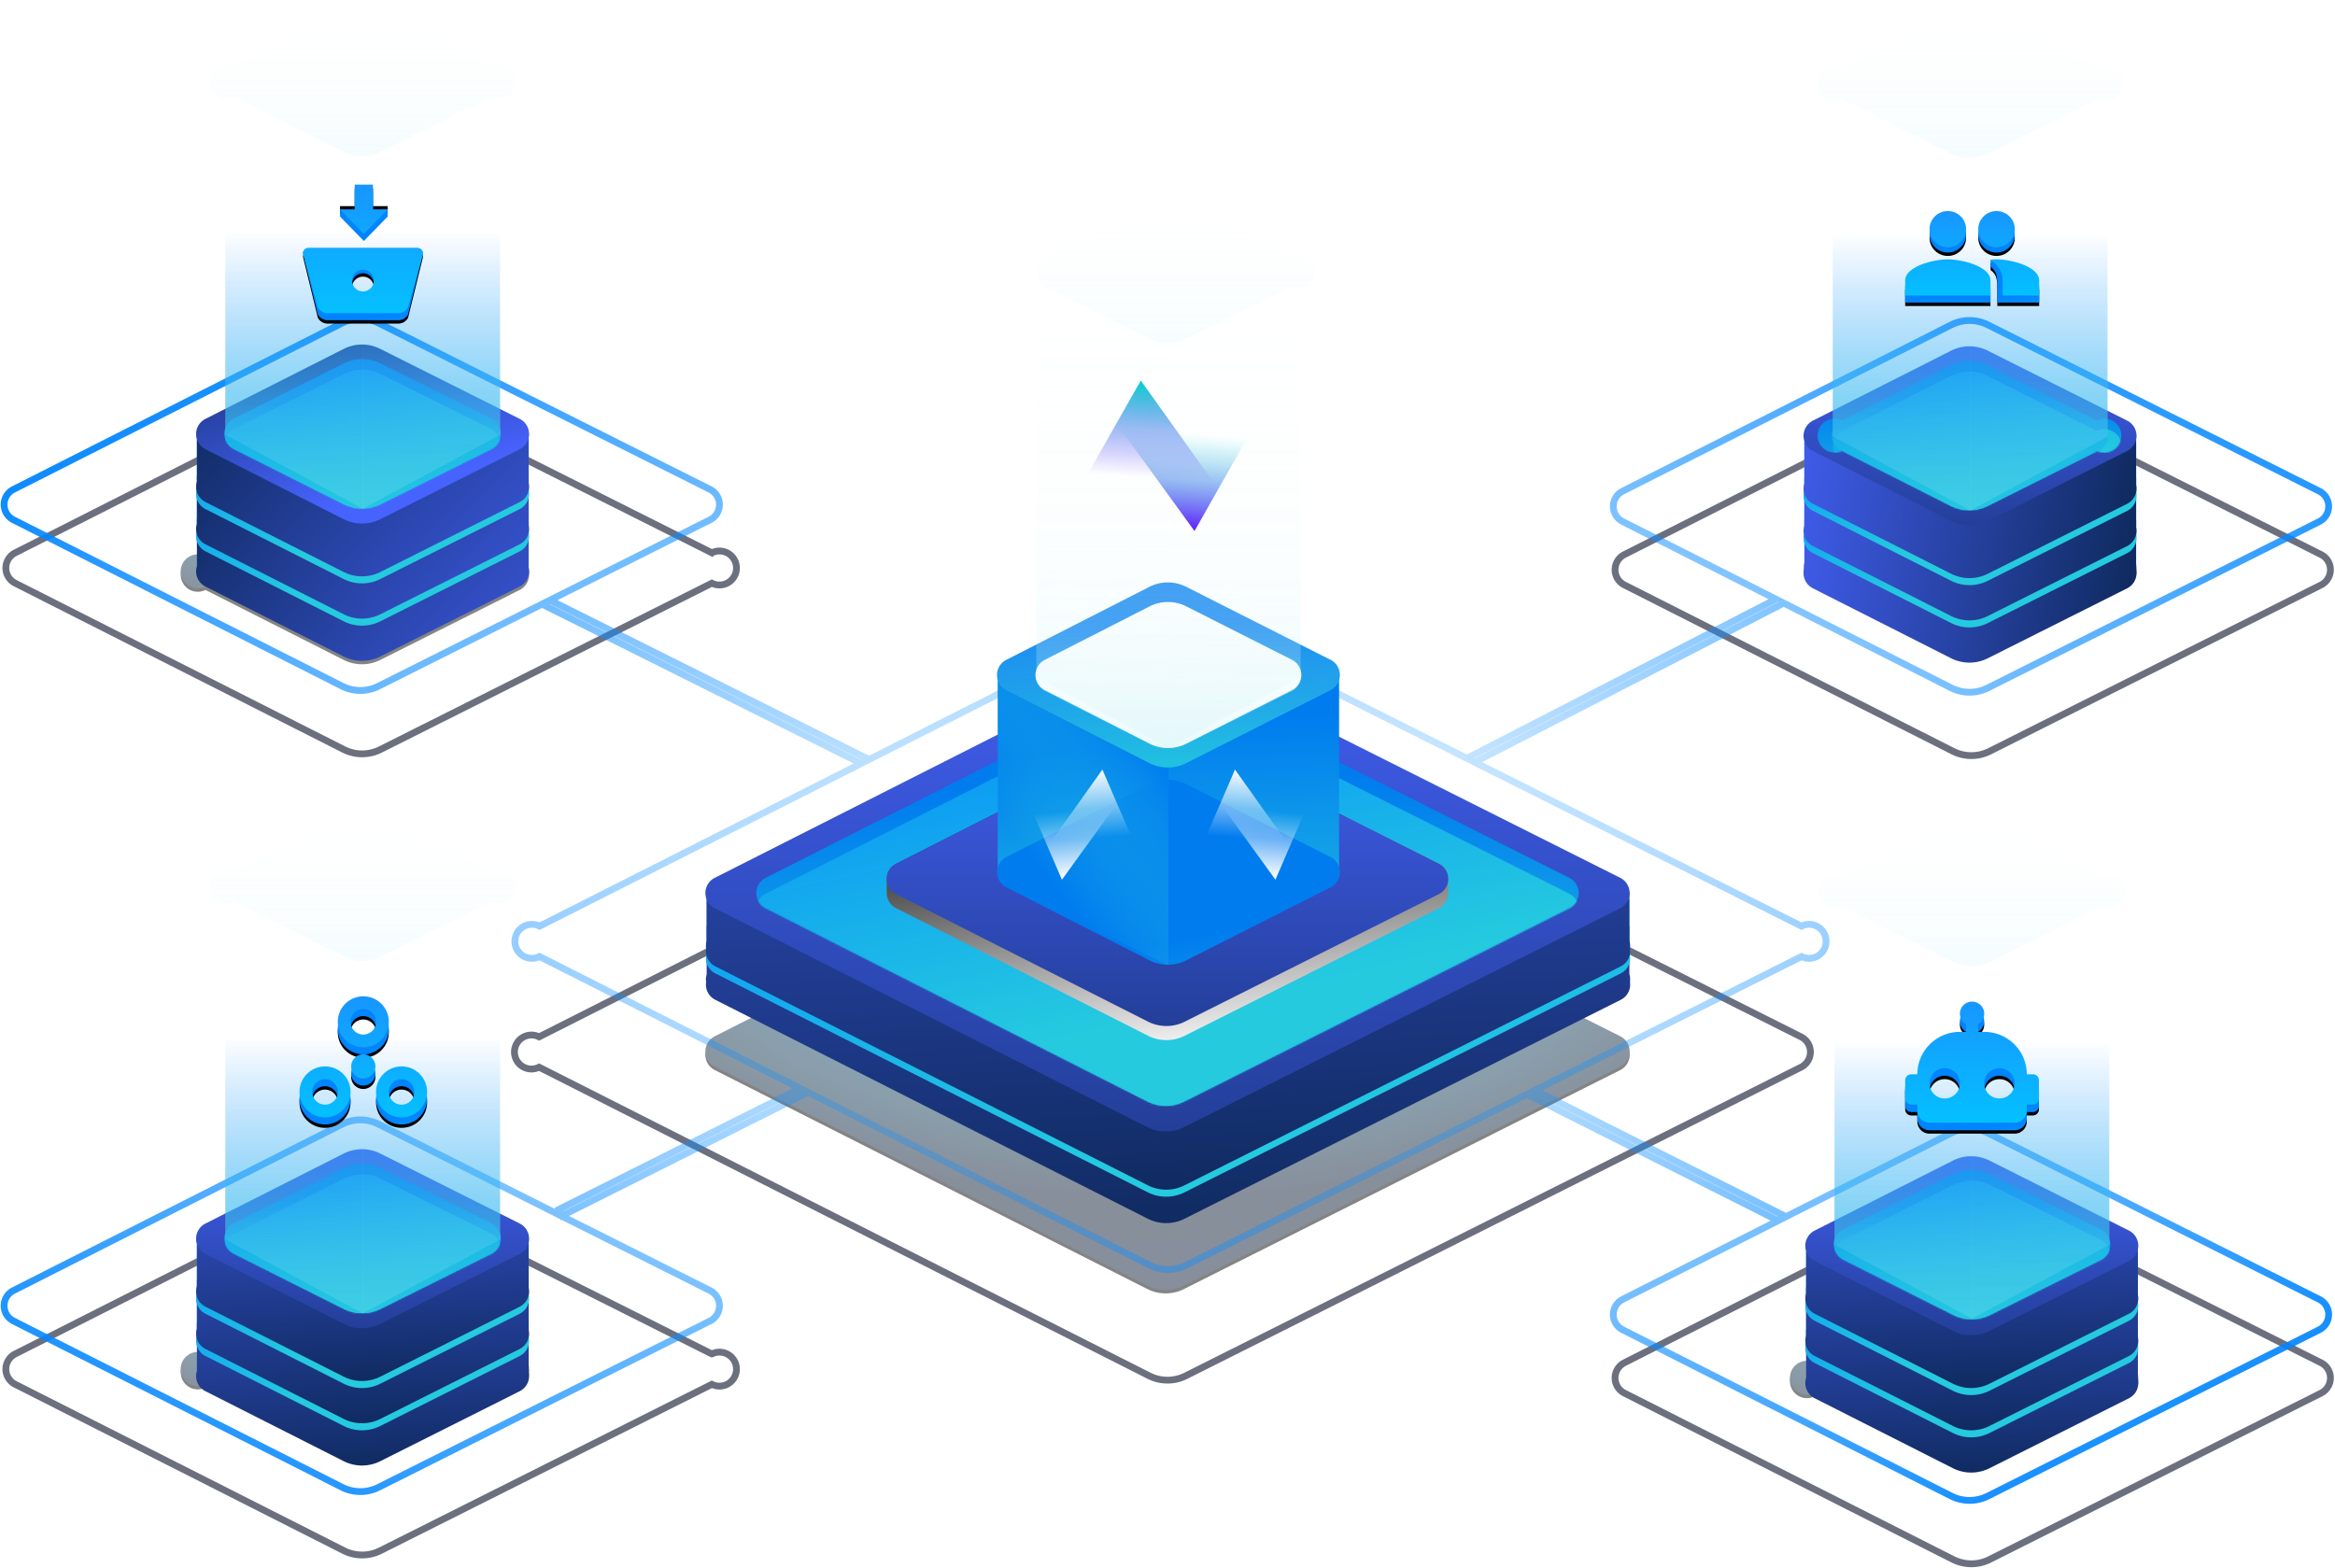 <svg width="1374" height="923" xmlns="http://www.w3.org/2000/svg" xmlns:xlink="http://www.w3.org/1999/xlink"><defs><linearGradient x1="50%" y1="-16.285%" x2="50%" y2="209.304%" id="d"><stop stop-color="#0A1129" offset="0%"/><stop stop-color="#021D39" offset="100%"/></linearGradient><radialGradient cx="49.086%" cy="15.081%" fx="49.086%" fy="15.081%" r="65.361%" gradientTransform="matrix(0 1 -1.074 0 .653 -.34)" id="e"><stop stop-color="#0084FF" offset="0%"/><stop stop-color="#25CADF" stop-opacity="0" offset="100%"/></radialGradient><path d="M200.174 382.336l-81.292-41.153a10 10 0 1 1 0-17.844l81.292-41.153a24 24 0 0 1 21.605-.037l82.036 41.175c4.936 2.477 6.929 8.487 4.451 13.423a10 10 0 0 1-4.451 4.452l-82.036 41.175a24 24 0 0 1-21.605-.038z" id="c"/><filter x="-29.3%" y="-52.4%" width="158.6%" height="208.6%" filterUnits="objectBoundingBox" id="a"><feGaussianBlur stdDeviation="12.695" in="SourceGraphic"/></filter><filter x="-34.7%" y="-62.4%" width="169.3%" height="228.6%" filterUnits="objectBoundingBox" id="b"><feOffset dy="2" in="SourceAlpha" result="shadowOffsetOuter1"/><feGaussianBlur stdDeviation="9.5" in="shadowOffsetOuter1" result="shadowBlurOuter1"/><feColorMatrix values="0 0 0 0 0 0 0 0 0 0 0 0 0 0 0 0 0 0 0.5 0" in="shadowBlurOuter1"/></filter><path d="M1146.054 380.264l-81.292-41.153c-4.928-2.495-6.9-8.511-4.405-13.439a10 10 0 0 1 4.405-4.405l81.292-41.153a24 24 0 0 1 21.606-.037l82.035 41.175c4.936 2.477 6.93 8.487 4.452 13.423a10 10 0 0 1-4.452 4.451l-82.035 41.175a24 24 0 0 1-21.606-.037z" id="h"/><filter x="-29.3%" y="-52.4%" width="158.6%" height="208.6%" filterUnits="objectBoundingBox" id="f"><feGaussianBlur stdDeviation="12.695" in="SourceGraphic"/></filter><filter x="-34.7%" y="-62.4%" width="169.3%" height="228.6%" filterUnits="objectBoundingBox" id="g"><feOffset dy="2" in="SourceAlpha" result="shadowOffsetOuter1"/><feGaussianBlur stdDeviation="9.5" in="shadowOffsetOuter1" result="shadowBlurOuter1"/><feColorMatrix values="0 0 0 0 0 0 0 0 0 0 0 0 0 0 0 0 0 0 0.5 0" in="shadowBlurOuter1"/></filter><path d="M1147.09 856.916l-81.29-41.153a10 10 0 1 1 0-17.844l81.29-41.153a24 24 0 0 1 21.607-.038l82.035 41.175c4.936 2.478 6.93 8.487 4.452 13.423a10 10 0 0 1-4.452 4.452l-82.035 41.175a24 24 0 0 1-21.606-.037z" id="k"/><filter x="-29.3%" y="-52.4%" width="158.6%" height="208.6%" filterUnits="objectBoundingBox" id="i"><feGaussianBlur stdDeviation="12.695" in="SourceGraphic"/></filter><filter x="-34.7%" y="-62.4%" width="169.3%" height="228.6%" filterUnits="objectBoundingBox" id="j"><feOffset dy="2" in="SourceAlpha" result="shadowOffsetOuter1"/><feGaussianBlur stdDeviation="9.5" in="shadowOffsetOuter1" result="shadowBlurOuter1"/><feColorMatrix values="0 0 0 0 0 0 0 0 0 0 0 0 0 0 0 0 0 0 0.5 0" in="shadowBlurOuter1"/></filter><path d="M200.174 851.735l-81.292-41.153a10 10 0 1 1 0-17.844l81.292-41.153a24 24 0 0 1 21.605-.038l82.036 41.175c4.936 2.478 6.929 8.487 4.451 13.423a10 10 0 0 1-4.451 4.452l-82.036 41.175a24 24 0 0 1-21.605-.037z" id="n"/><filter x="-29.3%" y="-52.4%" width="158.6%" height="208.6%" filterUnits="objectBoundingBox" id="l"><feGaussianBlur stdDeviation="12.695" in="SourceGraphic"/></filter><filter x="-34.7%" y="-62.4%" width="169.3%" height="228.6%" filterUnits="objectBoundingBox" id="m"><feOffset dy="2" in="SourceAlpha" result="shadowOffsetOuter1"/><feGaussianBlur stdDeviation="9.5" in="shadowOffsetOuter1" result="shadowBlurOuter1"/><feColorMatrix values="0 0 0 0 0 0 0 0 0 0 0 0 0 0 0 0 0 0 0.5 0" in="shadowBlurOuter1"/></filter><radialGradient cx="49.086%" cy="15.081%" fx="49.086%" fy="15.081%" r="65.361%" gradientTransform="matrix(0 1 -1.029 0 .646 -.34)" id="r"><stop stop-color="#0084FF" offset="0%"/><stop stop-color="#25CADF" stop-opacity="0" offset="100%"/></radialGradient><path d="M673.078 752.574L418.572 623.725c-4.928-2.494-6.9-8.51-4.405-13.438a10 10 0 0 1 4.405-4.405l254.506-128.848a24 24 0 0 1 21.607-.037l256.741 128.87c4.936 2.477 6.93 8.487 4.452 13.423a10 10 0 0 1-4.452 4.451l-256.741 128.87a24 24 0 0 1-21.607-.037z" id="q"/><filter x="-10.5%" y="-19.6%" width="121%" height="140.7%" filterUnits="objectBoundingBox" id="o"><feGaussianBlur stdDeviation="12.695" in="SourceGraphic"/></filter><filter x="-12.4%" y="-23.4%" width="124.9%" height="148.2%" filterUnits="objectBoundingBox" id="p"><feOffset dy="2" in="SourceAlpha" result="shadowOffsetOuter1"/><feGaussianBlur stdDeviation="9.5" in="shadowOffsetOuter1" result="shadowBlurOuter1"/><feColorMatrix values="0 0 0 0 0 0 0 0 0 0 0 0 0 0 0 0 0 0 0.5 0" in="shadowBlurOuter1"/></filter><linearGradient x1="27.32%" y1="-69.858%" x2="50%" y2="144.025%" id="s"><stop stop-color="#4763FF" offset="0%"/><stop stop-color="#021D39" offset="100%"/></linearGradient><linearGradient x1="12.924%" y1="-10.772%" x2="50%" y2="93.097%" id="t"><stop stop-color="#0084FF" offset="0%"/><stop stop-color="#25CADF" offset="100%"/></linearGradient><linearGradient x1="50%" y1="-16.285%" x2="50%" y2="209.304%" id="u"><stop stop-color="#4763FF" offset="0%"/><stop stop-color="#021D39" offset="100%"/></linearGradient><linearGradient x1="50%" y1="23.721%" x2="56.157%" y2="108.631%" id="w"><stop stop-color="#007CEF" offset="0%"/><stop stop-color="#25CADF" offset="100%"/></linearGradient><path d="M230.335 248.374L5.683 134.64c-4.928-2.495-6.9-8.512-4.405-13.44a10 10 0 0 1 4.405-4.404L230.335 3.062a24 24 0 0 1 21.607-.038L478.573 116.78c4.936 2.478 6.93 8.488 4.451 13.424a10 10 0 0 1-4.45 4.451L251.941 248.411a24 24 0 0 1-21.607-.037z" id="v"/><linearGradient x1="12.924%" y1="-10.772%" x2="50%" y2="75.031%" id="x"><stop stop-color="#0084FF" offset="0%"/><stop stop-color="#25CADF" offset="100%"/></linearGradient><linearGradient x1="-19.282%" y1="63.217%" x2="125.314%" y2="77.052%" id="z"><stop stop-color="#4763FF" offset="0%"/><stop stop-color="#021D39" offset="100%"/></linearGradient><path d="M69.75 85.322L6.034 52.954a10 10 0 1 1 0-17.83L69.75 2.753a24 24 0 0 1 21.667-.037l64.306 32.39a10 10 0 1 1 0 17.862L91.416 85.36a24 24 0 0 1-21.667-.037z" id="A"/><path d="M70.892 85.447L6.159 52.977c-4.937-2.476-6.931-8.485-4.455-13.422A10 10 0 0 1 6.159 35.1L70.892 2.63a24 24 0 0 1 21.447-.037l65.333 32.492c4.946 2.459 6.96 8.461 4.501 13.406a10 10 0 0 1-4.5 4.501L92.338 85.484a24 24 0 0 1-21.447-.037z" id="C"/><linearGradient x1="143.214%" y1="100%" x2="-42.926%" y2="0%" id="E"><stop stop-color="#4763FF" offset="0%"/><stop stop-color="#021D39" offset="100%"/></linearGradient><linearGradient x1="63.64%" y1="78.912%" x2="-3.6%" y2="-42.621%" id="F"><stop stop-color="#4763FF" offset="0%"/><stop stop-color="#021D39" offset="100%"/></linearGradient><path d="M70.892 85.447L6.159 52.977c-4.937-2.476-6.931-8.485-4.455-13.422A10 10 0 0 1 6.159 35.1L70.892 2.63a24 24 0 0 1 21.447-.037l65.333 32.492c4.946 2.459 6.96 8.461 4.501 13.406a10 10 0 0 1-4.5 4.501L92.338 85.484a24 24 0 0 1-21.447-.037z" id="G"/><path d="M70.892 85.447L6.159 52.977c-4.937-2.476-6.931-8.485-4.455-13.422A10 10 0 0 1 6.159 35.1L70.892 2.63a24 24 0 0 1 21.447-.037l65.333 32.492c4.946 2.459 6.96 8.461 4.501 13.406a10 10 0 0 1-4.5 4.501L92.338 85.484a24 24 0 0 1-21.447-.037z" id="I"/><radialGradient cx="51.012%" cy="50%" fx="51.012%" fy="50%" r="70.54%" gradientTransform="matrix(.035 .998 -.951 .127 .968 -.073)" id="K"><stop stop-color="#1796FF" stop-opacity="0" offset="0%"/><stop stop-color="#0084FF" offset="100%"/></radialGradient><linearGradient x1="60.045%" y1="6.152%" x2="80.601%" y2="100%" id="L"><stop offset="0%"/><stop stop-color="#FFF" offset="100%"/></linearGradient><linearGradient x1="50%" y1="23.721%" x2="59.995%" y2="172.425%" id="N"><stop stop-color="#007CEF" offset="0%"/><stop stop-color="#25CADF" offset="100%"/></linearGradient><path id="M" d="M.207 0v118.127l200.805.02V.277z"/><linearGradient x1="50%" y1="87.788%" x2="83.736%" y2="173.106%" id="P"><stop stop-color="#007CEF" offset="0%"/><stop stop-color="#25CADF" offset="100%"/></linearGradient><linearGradient x1="100%" y1="30.695%" x2="55.566%" y2="89.046%" id="Q"><stop stop-color="#007CEF" offset="0%"/><stop stop-color="#25CADF" stop-opacity="0" offset="100%"/></linearGradient><linearGradient x1="50%" y1="-10.271%" x2="50%" y2="100%" id="S"><stop stop-color="#FFF" stop-opacity=".184" offset="0%"/><stop stop-color="#FFF" stop-opacity="0" offset="100%"/></linearGradient><path d="M89.337 106.228l-84.14-42.92C.279 60.798-1.675 54.776.835 49.856a10 10 0 0 1 4.364-4.364l84.139-42.92a24 24 0 0 1 21.737-.037l84.907 42.942c4.929 2.492 6.903 8.508 4.41 13.437a10 10 0 0 1-4.41 4.41l-84.907 42.942a24 24 0 0 1-21.737-.038z" id="R"/><path d="M67.638 83.327L6.05 51.91C1.13 49.4-.824 43.378 1.686 38.458a10 10 0 0 1 4.364-4.364L67.638 2.678a24 24 0 0 1 21.737-.038l62.163 31.439c4.928 2.492 6.903 8.508 4.41 13.436a10 10 0 0 1-4.41 4.41l-62.163 31.44a24 24 0 0 1-21.737-.038z" id="T"/><linearGradient x1="47.412%" y1="24.177%" x2="50%" y2="273.774%" id="V"><stop stop-color="#FFF" stop-opacity="0" offset="0%"/><stop stop-color="#25CADF" offset="100%"/></linearGradient><linearGradient x1="50%" y1="-8.531%" x2="50%" y2="273.774%" id="W"><stop stop-color="#FFF" stop-opacity="0" offset="0%"/><stop stop-color="#25CADF" offset="100%"/></linearGradient><filter x="-10.4%" y="-2.9%" width="120.8%" height="105.8%" filterUnits="objectBoundingBox" id="X"><feGaussianBlur stdDeviation="2.695" in="SourceGraphic"/></filter><filter x="-10.4%" y="-2.9%" width="120.8%" height="105.8%" filterUnits="objectBoundingBox" id="Y"><feGaussianBlur stdDeviation="2.695" in="SourceGraphic"/></filter><filter x="-5.2%" y="-9.7%" width="110.5%" height="119.3%" filterUnits="objectBoundingBox" id="Z"><feGaussianBlur stdDeviation="2.695" in="SourceGraphic"/></filter><linearGradient x1="65.697%" y1="44.479%" x2="0%" y2="86.701%" id="aa"><stop stop-color="#00D2CE" stop-opacity="0" offset="0%"/><stop stop-color="#651FFF" offset="100%"/></linearGradient><linearGradient x1="100%" y1="8.649%" x2="31.757%" y2="50%" id="ab"><stop stop-color="#00D2CE" offset="0%"/><stop stop-color="#651FFF" stop-opacity="0" offset="100%"/></linearGradient><linearGradient x1="65.697%" y1="44.479%" x2="0%" y2="86.701%" id="ac"><stop stop-color="#FFF" stop-opacity="0" offset="0%"/><stop stop-color="#FFF" offset="100%"/></linearGradient><linearGradient x1="100%" y1="8.649%" x2="31.757%" y2="50%" id="ad"><stop stop-color="#FFF" offset="0%"/><stop stop-color="#FFF" stop-opacity="0" offset="100%"/></linearGradient><linearGradient x1="50%" y1="3.232%" x2="50%" y2="104.386%" id="ae"><stop stop-color="#0084FF" stop-opacity="0" offset="0%"/><stop stop-color="#25CADF" offset="100%"/></linearGradient><linearGradient x1="50%" y1="-8.531%" x2="50%" y2="273.774%" id="af"><stop stop-color="#FFF" stop-opacity="0" offset="0%"/><stop stop-color="#FFF" offset="100%"/></linearGradient><filter x="-10%" y="-3.2%" width="120%" height="106.4%" filterUnits="objectBoundingBox" id="ag"><feGaussianBlur stdDeviation="2.695" in="SourceGraphic"/></filter><linearGradient x1="50%" y1="-8.531%" x2="50%" y2="265.742%" id="ah"><stop stop-color="#FFF" stop-opacity="0" offset="0%"/><stop stop-color="#FFF" offset="100%"/></linearGradient><filter x="-10%" y="-3.2%" width="120%" height="106.4%" filterUnits="objectBoundingBox" id="ai"><feGaussianBlur stdDeviation="2.695" in="SourceGraphic"/></filter><filter x="-5%" y="-9.2%" width="110%" height="118.4%" filterUnits="objectBoundingBox" id="aj"><feGaussianBlur stdDeviation="2.695" in="SourceGraphic"/></filter><filter x="-10%" y="-3.2%" width="120%" height="106.4%" filterUnits="objectBoundingBox" id="ak"><feGaussianBlur stdDeviation="2.695" in="SourceGraphic"/></filter><filter x="-10%" y="-3.2%" width="120%" height="106.4%" filterUnits="objectBoundingBox" id="al"><feGaussianBlur stdDeviation="2.695" in="SourceGraphic"/></filter><filter x="-5%" y="-9.2%" width="110%" height="118.4%" filterUnits="objectBoundingBox" id="am"><feGaussianBlur stdDeviation="2.695" in="SourceGraphic"/></filter><linearGradient x1="44.984%" y1="100%" x2="50%" y2="123.047%" id="ap"><stop stop-color="#0084FF" offset="0%"/><stop stop-color="#1796FF" offset="100%"/></linearGradient><path d="M39.352 4.437c3.951 0 7.155 3.19 7.155 7.126a7.064 7.064 0 0 1-3.578 6.164v4.525h3.578c13.83 0 25.042 11.166 25.042 24.94h3.577a3.57 3.57 0 0 1 3.578 3.564v10.689a3.57 3.57 0 0 1-3.578 3.563H71.55v3.563c0 3.935-3.203 7.126-7.155 7.126H14.31c-3.952 0-7.155-3.19-7.155-7.126v-3.563H3.577A3.57 3.57 0 0 1 0 61.445v-10.69a3.57 3.57 0 0 1 3.577-3.562h3.578c0-13.775 11.212-24.941 25.042-24.941h3.577v-4.525a7.064 7.064 0 0 1-3.577-6.164c0-3.936 3.203-7.126 7.155-7.126zM23.253 43.63c-4.939 0-8.943 3.988-8.943 8.907 0 4.92 4.004 8.908 8.943 8.908 4.94 0 8.944-3.988 8.944-8.908s-4.004-8.907-8.944-8.907zm32.197 0c-4.939 0-8.943 3.988-8.943 8.907 0 4.92 4.004 8.908 8.943 8.908 4.94 0 8.944-3.988 8.944-8.908S60.39 43.63 55.45 43.63z" id="ao"/><filter x="-24.1%" y="-23.9%" width="148.3%" height="153.3%" filterUnits="objectBoundingBox" id="an"><feOffset dy="2" in="SourceAlpha" result="shadowOffsetOuter1"/><feGaussianBlur stdDeviation="6" in="shadowOffsetOuter1" result="shadowBlurOuter1"/><feColorMatrix values="0 0 0 0 0.396 0 0 0 0 0.122 0 0 0 0 1 0 0 0 0.5 0" in="shadowBlurOuter1"/></filter><linearGradient x1="50%" y1="100%" x2="50%" y2="0%" id="aq"><stop stop-color="#04C0FF" offset="0%"/><stop stop-color="#1796FF" offset="100%"/></linearGradient><filter x="-10%" y="-3.2%" width="120%" height="106.4%" filterUnits="objectBoundingBox" id="ar"><feGaussianBlur stdDeviation="2.695" in="SourceGraphic"/></filter><filter x="-10%" y="-3.2%" width="120%" height="106.4%" filterUnits="objectBoundingBox" id="as"><feGaussianBlur stdDeviation="2.695" in="SourceGraphic"/></filter><filter x="-5%" y="-9.2%" width="110%" height="118.4%" filterUnits="objectBoundingBox" id="at"><feGaussianBlur stdDeviation="2.695" in="SourceGraphic"/></filter><path d="M60.063 67.903a7.502 7.502 0 0 1-7.508-7.5 7.478 7.478 0 0 1 7.508-7.502c4.146 0 7.508 3.359 7.508 7.501 0 4.143-3.362 7.501-7.508 7.501zm0-22.503c-8.293 0-15.016 6.717-15.016 15.002 0 8.286 6.723 15.002 15.016 15.002s15.016-6.716 15.016-15.002c0-8.285-6.723-15.002-15.016-15.002zm-22.524-7.126a7.138 7.138 0 0 0-5.043 2.087 7.123 7.123 0 0 0-2.09 5.04 7.13 7.13 0 0 0 7.133 7.125 7.13 7.13 0 0 0 7.133-7.126c0-1.89-.752-3.702-2.09-5.039a7.136 7.136 0 0 0-5.043-2.087zm-22.523 29.63a7.502 7.502 0 0 1-7.508-7.502 7.478 7.478 0 0 1 7.508-7.5c4.146 0 7.508 3.358 7.508 7.5 0 4.143-3.362 7.501-7.508 7.501zm0-22.504C6.723 45.4 0 52.117 0 60.402c0 8.286 6.723 15.002 15.016 15.002S30.03 68.688 30.03 60.402c0-8.285-6.722-15.002-15.015-15.002zm22.523-33.754c4.147 0 7.508 3.358 7.508 7.5a7.505 7.505 0 0 1-7.508 7.502 7.502 7.502 0 0 1-7.508-7.501 7.478 7.478 0 0 1 7.508-7.501zm0 22.503c8.293 0 15.016-6.717 15.016-15.002 0-8.286-6.723-15.002-15.016-15.002S22.524 10.86 22.524 19.147c0 8.285 6.722 15.002 15.015 15.002z" id="av"/><filter x="-25.3%" y="-23.9%" width="150.6%" height="153.3%" filterUnits="objectBoundingBox" id="au"><feOffset dy="2" in="SourceAlpha" result="shadowOffsetOuter1"/><feGaussianBlur stdDeviation="6" in="shadowOffsetOuter1" result="shadowBlurOuter1"/><feColorMatrix values="0 0 0 0 0.396 0 0 0 0 0.122 0 0 0 0 1 0 0 0 0.5 0" in="shadowBlurOuter1"/></filter><filter x="-10%" y="-3.2%" width="120%" height="106.4%" filterUnits="objectBoundingBox" id="aw"><feGaussianBlur stdDeviation="2.695" in="SourceGraphic"/></filter><filter x="-10%" y="-3.2%" width="120%" height="106.4%" filterUnits="objectBoundingBox" id="ax"><feGaussianBlur stdDeviation="2.695" in="SourceGraphic"/></filter><filter x="-5%" y="-9.2%" width="110%" height="118.4%" filterUnits="objectBoundingBox" id="ay"><feGaussianBlur stdDeviation="2.695" in="SourceGraphic"/></filter><path d="M8.688 76.273L.32 41.903 0 40.499a3.2 3.2 0 0 1 3.206-3.195H67.32a3.2 3.2 0 0 1 3.206 3.195l-.128.927-8.56 34.848a6.45 6.45 0 0 1-5.738 3.514H14.426a6.45 6.45 0 0 1-5.738-3.514zm26.575-24.118c-3.54 0-6.411 2.861-6.411 6.39 0 3.53 2.87 6.39 6.411 6.39 3.541 0 6.412-2.86 6.412-6.39 0-3.529-2.871-6.39-6.412-6.39z" id="aA"/><filter x="-26.9%" y="-40%" width="153.9%" height="189.4%" filterUnits="objectBoundingBox" id="az"><feOffset dy="2" in="SourceAlpha" result="shadowOffsetOuter1"/><feGaussianBlur stdDeviation="6" in="shadowOffsetOuter1" result="shadowBlurOuter1"/><feColorMatrix values="0 0 0 0 0.396 0 0 0 0 0.122 0 0 0 0 1 0 0 0 0.5 0" in="shadowBlurOuter1"/></filter><path id="aC" d="M41.14 33.158H30.423V22.65H21.78v-4.145l14.002-14.36 14.001 14.36v4.145H41.14z"/><filter x="-67.8%" y="-58.6%" width="235.7%" height="231%" filterUnits="objectBoundingBox" id="aB"><feOffset dy="2" in="SourceAlpha" result="shadowOffsetOuter1"/><feGaussianBlur stdDeviation="6" in="shadowOffsetOuter1" result="shadowBlurOuter1"/><feColorMatrix values="0 0 0 0 0.396 0 0 0 0 0.122 0 0 0 0 1 0 0 0 0.5 0" in="shadowBlurOuter1"/></filter><path d="M50.268 25.493v4.142c4.156 2.985 3.947 6.928 3.947 12.257v8.882h24.608v-8.882c0-8.278-16.19-13.69-24.539-13.69l-4.016-2.71zM25.08 29.458C16.732 29.458 0 33.614 0 41.892v8.882h50.16v-8.882c0-8.278-16.732-12.434-25.08-12.434zm0-8.142c5.936 0 10.749-4.772 10.749-10.658C35.829 4.772 31.016 0 25.08 0c-5.936 0-10.748 4.772-10.748 10.658 0 5.886 4.812 10.658 10.748 10.658zm28.663 0c5.937 0 10.749-4.772 10.749-10.658C64.492 4.772 59.68 0 53.743 0c-5.936 0-10.748 4.772-10.748 10.658 0 5.886 4.812 10.658 10.748 10.658z" id="aE"/><filter x="-24.1%" y="-33.5%" width="148.2%" height="174.8%" filterUnits="objectBoundingBox" id="aD"><feOffset dy="2" in="SourceAlpha" result="shadowOffsetOuter1"/><feGaussianBlur stdDeviation="6" in="shadowOffsetOuter1" result="shadowBlurOuter1"/><feColorMatrix values="0 0 0 0 0.396 0 0 0 0 0.122 0 0 0 0 1 0 0 0 0.5 0" in="shadowBlurOuter1"/></filter></defs><g fill="none" fill-rule="evenodd"><g opacity=".482" filter="url(#a)" transform="translate(2 4)"><use fill="#000" filter="url(#b)" xlink:href="#c"/><use fill="url(#d)" xlink:href="#c"/><use fill="url(#e)" xlink:href="#c"/></g><g opacity=".482" filter="url(#f)" transform="translate(2 4)"><use fill="#000" filter="url(#g)" xlink:href="#h"/><use fill="url(#d)" xlink:href="#h"/><use fill="url(#e)" xlink:href="#h"/></g><g opacity=".482" filter="url(#i)" transform="translate(2 4)"><use fill="#000" filter="url(#j)" xlink:href="#k"/><use fill="url(#d)" xlink:href="#k"/><use fill="url(#e)" xlink:href="#k"/></g><g opacity=".482" filter="url(#l)" transform="translate(2 4)"><use fill="#000" filter="url(#m)" xlink:href="#n"/><use fill="url(#d)" xlink:href="#n"/><use fill="url(#e)" xlink:href="#n"/></g><g opacity=".482" filter="url(#o)" transform="translate(2 4)"><use fill="#000" filter="url(#p)" xlink:href="#q"/><use fill="url(#d)" xlink:href="#q"/><use fill="url(#r)" xlink:href="#q"/></g><path d="M676.153 809.648L317.241 628.047a10 10 0 1 1 0-17.846L676.153 428.6a24 24 0 0 1 21.597-.038l362.047 181.623c4.936 2.477 6.93 8.486 4.454 13.423a10 10 0 0 1-4.454 4.454L697.75 809.685a24 24 0 0 1-21.597-.037zm-473.905-368.59L8.93 343.193c-4.927-2.494-6.9-8.51-4.405-13.438a10 10 0 0 1 4.405-4.405l193.317-97.865a24 24 0 0 1 21.606-.037l195.025 97.886a10 10 0 1 1 0 17.875l-195.025 97.886a24 24 0 0 1-21.606-.037zm0 471.471L8.93 814.664c-4.927-2.494-6.9-8.511-4.405-13.438a10 10 0 0 1 4.405-4.406l193.317-97.864a24 24 0 0 1 21.606-.038l195.025 97.887a10 10 0 1 1 0 17.875l-195.025 97.886a24 24 0 0 1-21.606-.037zm946.917 5.181l-193.317-97.865c-4.927-2.494-6.9-8.511-4.405-13.438a10 10 0 0 1 4.405-4.406l193.317-97.864a24 24 0 0 1 21.606-.038l195.025 97.887c4.936 2.477 6.93 8.487 4.452 13.423a10 10 0 0 1-4.452 4.452l-195.025 97.886a24 24 0 0 1-21.606-.037zm0-475.616L955.848 344.23c-4.927-2.495-6.9-8.511-4.405-13.439a10 10 0 0 1 4.405-4.405l193.317-97.865a24 24 0 0 1 21.606-.037l195.025 97.886c4.936 2.478 6.93 8.488 4.452 13.424a10 10 0 0 1-4.452 4.451l-195.025 97.886a24 24 0 0 1-21.606-.037z" stroke="#0A1129" stroke-width="4" opacity=".598"/><path d="M411.436 353.18a9.948 9.948 0 0 1 .312-4.46v-28.534h49.545l210.013-106.323a24 24 0 0 1 21.606-.037l211.896 106.36h49.905v28.464a9.995 9.995 0 0 1 .335 4.543 9.955 9.955 0 0 1-.943 6.035 10 10 0 0 1-4.451 4.45l-256.742 128.87a24 24 0 0 1-21.606-.037L416.799 363.663c-3.971-2.01-6.023-6.31-5.363-10.482z" fill="url(#s)" transform="translate(4.074 224.71)"/><path d="M411.436 337.638a9.948 9.948 0 0 1 .312-4.461v-28.534h49.545L671.306 198.32a24 24 0 0 1 21.606-.037l211.896 106.36h49.905v28.464a9.995 9.995 0 0 1 .335 4.543 9.955 9.955 0 0 1-.943 6.035 10 10 0 0 1-4.451 4.45l-256.742 128.87a24 24 0 0 1-21.606-.037L416.799 348.12c-3.971-2.01-6.023-6.31-5.363-10.482z" fill="url(#t)" transform="translate(4.074 224.71)"/><path d="M411.436 333.493a9.948 9.948 0 0 1 .312-4.461v-28.534h49.545l210.013-106.323a24 24 0 0 1 21.606-.037l211.896 106.36h49.905v28.465a9.995 9.995 0 0 1 .335 4.543 9.955 9.955 0 0 1-.943 6.034 10 10 0 0 1-4.451 4.451l-256.742 128.87a24 24 0 0 1-21.606-.037L416.799 343.976c-3.971-2.011-6.023-6.31-5.363-10.483z" fill="url(#s)" transform="translate(4.074 224.71)"/><path d="M671.003 438.605L416.497 309.757c-4.927-2.494-6.9-8.511-4.405-13.438a10 10 0 0 1 4.405-4.405l254.506-128.849a24 24 0 0 1 21.607-.037l256.742 128.87c4.936 2.478 6.929 8.487 4.451 13.423a10 10 0 0 1-4.451 4.452L692.61 438.643a24 24 0 0 1-21.607-.038z" fill="url(#u)" transform="translate(4.074 224.71)"/><g transform="translate(444.863 399.828)"><mask id="y" fill="#fff"><use xlink:href="#v"/></mask><use fill="url(#w)" xlink:href="#v"/><path d="M230.335 257.7L5.683 143.965c-4.928-2.494-6.9-8.51-4.405-13.438a10 10 0 0 1 4.405-4.405L230.335 12.387a24 24 0 0 1 21.607-.037l226.631 113.756c4.936 2.478 6.93 8.488 4.451 13.424a10 10 0 0 1-4.45 4.45L251.941 257.738a24 24 0 0 1-21.607-.037z" fill="url(#x)" mask="url(#y)"/></g><path d="M.816 131.322v-28.55h49.766l36.542-18.5a24 24 0 0 1 21.606-.037l36.932 18.537h50.385v29.427a9.958 9.958 0 0 1-.83 6.634 10 10 0 0 1-4.451 4.452L108.73 184.46a24 24 0 0 1-21.606-.038L5.832 143.27c-4.44-2.247-6.48-7.354-5.016-11.947z" fill="url(#z)" transform="translate(1060.93 202.95)"/><path d="M.816 110.598v-28.55h49.766l36.542-18.5a24 24 0 0 1 21.606-.037l36.932 18.537h50.385v29.427a9.958 9.958 0 0 1-.83 6.634 10 10 0 0 1-4.451 4.452l-82.036 41.175a24 24 0 0 1-21.606-.038L5.832 122.545c-4.44-2.247-6.48-7.354-5.016-11.947z" fill="url(#x)" transform="translate(1060.93 202.95)"/><path d="M.816 106.453v-28.55h49.766l36.542-18.5a24 24 0 0 1 21.606-.037l36.932 18.537h50.385v29.427a9.958 9.958 0 0 1-.83 6.634 10 10 0 0 1-4.451 4.452l-82.036 41.175a24 24 0 0 1-21.606-.037L5.832 118.4c-4.44-2.248-6.48-7.355-5.016-11.948z" fill="url(#z)" transform="translate(1060.93 202.95)"/><path d="M.816 85.73V57.178h49.766l36.542-18.5a24 24 0 0 1 21.606-.037l36.932 18.537h50.385v29.427a9.958 9.958 0 0 1-.83 6.634 10 10 0 0 1-4.451 4.452l-82.036 41.175a24 24 0 0 1-21.606-.037L5.832 97.677c-4.44-2.248-6.48-7.355-5.016-11.948z" fill="url(#x)" transform="translate(1060.93 202.95)"/><path d="M.816 81.584v-28.55h49.766l36.542-18.5a24 24 0 0 1 21.606-.036l36.932 18.536h50.385v29.427a9.958 9.958 0 0 1-.83 6.635 10 10 0 0 1-4.451 4.451l-82.036 41.175a24 24 0 0 1-21.606-.037L5.832 93.532c-4.44-2.248-6.48-7.354-5.016-11.948z" fill="url(#z)" transform="translate(1060.93 202.95)"/><path d="M87.124 103.599L5.832 62.446c-4.927-2.495-6.9-8.511-4.405-13.439a10 10 0 0 1 4.405-4.405L87.124 3.449a24 24 0 0 1 21.606-.037l82.036 41.174c4.936 2.478 6.929 8.488 4.451 13.424a10 10 0 0 1-4.451 4.451l-82.036 41.175a24 24 0 0 1-21.606-.037z" fill="url(#u)" transform="translate(1060.93 202.95)"/><g transform="translate(1078.042 212.276)"><mask id="B" fill="#fff"><use xlink:href="#A"/></mask><use fill="url(#w)" xlink:href="#A"/><path d="M69.75 91.54L6.034 59.17c-4.922-2.5-6.886-8.519-4.384-13.444a10 10 0 0 1 4.386-4.386L69.75 8.972a24 24 0 0 1 21.667-.038l64.306 32.39a10 10 0 1 1 0 17.862l-64.306 32.39a24 24 0 0 1-21.667-.037z" fill="url(#x)" mask="url(#B)"/></g><path d="M.816 131.322v-28.55h49.766l36.542-18.5a24 24 0 0 1 21.606-.037l36.932 18.537h50.385v29.427a9.958 9.958 0 0 1-.83 6.634 10 10 0 0 1-4.451 4.452L108.73 184.46a24 24 0 0 1-21.606-.038L5.832 143.27c-4.44-2.247-6.48-7.354-5.016-11.947z" fill="url(#s)" transform="translate(1061.967 679.602)"/><path d="M.816 110.598v-28.55h49.766l36.542-18.5a24 24 0 0 1 21.606-.037l36.932 18.537h50.385v29.427a9.958 9.958 0 0 1-.83 6.634 10 10 0 0 1-4.451 4.452l-82.036 41.175a24 24 0 0 1-21.606-.038L5.832 122.545c-4.44-2.247-6.48-7.354-5.016-11.947z" fill="url(#x)" transform="translate(1061.967 679.602)"/><path d="M.816 106.453v-28.55h49.766l36.542-18.5a24 24 0 0 1 21.606-.037l36.932 18.537h50.385v29.427a9.958 9.958 0 0 1-.83 6.634 10 10 0 0 1-4.451 4.452l-82.036 41.175a24 24 0 0 1-21.606-.037L5.832 118.4c-4.44-2.248-6.48-7.355-5.016-11.948z" fill="url(#s)" transform="translate(1061.967 679.602)"/><path d="M.816 85.73V57.178h49.766l36.542-18.5a24 24 0 0 1 21.606-.037l36.932 18.537h50.385v29.427a9.958 9.958 0 0 1-.83 6.634 10 10 0 0 1-4.451 4.452l-82.036 41.175a24 24 0 0 1-21.606-.037L5.832 97.677c-4.44-2.248-6.48-7.355-5.016-11.948z" fill="url(#x)" transform="translate(1061.967 679.602)"/><path d="M.816 81.584v-28.55h49.766l36.542-18.5a24 24 0 0 1 21.606-.036l36.932 18.536h50.385v29.427a9.958 9.958 0 0 1-.83 6.635 10 10 0 0 1-4.451 4.451l-82.036 41.175a24 24 0 0 1-21.606-.037L5.832 93.532c-4.44-2.248-6.48-7.354-5.016-11.948z" fill="url(#s)" transform="translate(1061.967 679.602)"/><path d="M87.124 103.599L5.832 62.446c-4.927-2.495-6.9-8.511-4.405-13.439a10 10 0 0 1 4.405-4.405L87.124 3.449a24 24 0 0 1 21.606-.037l82.036 41.174c4.936 2.478 6.929 8.488 4.451 13.424a10 10 0 0 1-4.451 4.451l-82.036 41.175a24 24 0 0 1-21.606-.037z" fill="url(#u)" transform="translate(1061.967 679.602)"/><g transform="translate(1078.561 688.41)"><mask id="D" fill="#fff"><use xlink:href="#C"/></mask><use fill="url(#w)" xlink:href="#C"/><path d="M70.892 91.664L6.159 59.194C1.222 56.718-.772 50.71 1.704 45.772a10 10 0 0 1 4.455-4.455l64.733-32.47a24 24 0 0 1 21.447-.036l65.333 32.49c4.946 2.46 6.96 8.462 4.501 13.408a10 10 0 0 1-4.5 4.5L92.338 91.702a24 24 0 0 1-21.447-.037z" fill="url(#x)" mask="url(#D)"/></g><path d="M.816 131.322v-28.55h49.766l36.542-18.5a24 24 0 0 1 21.606-.037l36.932 18.537h50.385v29.427a9.958 9.958 0 0 1-.83 6.634 10 10 0 0 1-4.451 4.452L108.73 184.46a24 24 0 0 1-21.606-.038L5.832 143.27c-4.44-2.247-6.48-7.354-5.016-11.947z" fill="url(#E)" transform="translate(115.05 201.914)"/><path d="M.816 110.598v-28.55h49.766l36.542-18.5a24 24 0 0 1 21.606-.037l36.932 18.537h50.385v29.427a9.958 9.958 0 0 1-.83 6.634 10 10 0 0 1-4.451 4.452l-82.036 41.175a24 24 0 0 1-21.606-.038L5.832 122.545c-4.44-2.247-6.48-7.354-5.016-11.947z" fill="url(#x)" transform="translate(115.05 201.914)"/><path d="M.816 106.453v-28.55h49.766l36.542-18.5a24 24 0 0 1 21.606-.037l36.932 18.537h50.385v29.427a9.958 9.958 0 0 1-.83 6.634 10 10 0 0 1-4.451 4.452l-82.036 41.175a24 24 0 0 1-21.606-.037L5.832 118.4c-4.44-2.248-6.48-7.355-5.016-11.948z" fill="url(#E)" transform="translate(115.05 201.914)"/><path d="M.816 85.73V57.178h49.766l36.542-18.5a24 24 0 0 1 21.606-.037l36.932 18.537h50.385v29.427a9.958 9.958 0 0 1-.83 6.634 10 10 0 0 1-4.451 4.452l-82.036 41.175a24 24 0 0 1-21.606-.037L5.832 97.677c-4.44-2.248-6.48-7.355-5.016-11.948z" fill="url(#x)" transform="translate(115.05 201.914)"/><path d="M.816 81.584v-28.55h49.766l36.542-18.5a24 24 0 0 1 21.606-.036l36.932 18.536h50.385v29.427a9.958 9.958 0 0 1-.83 6.635 10 10 0 0 1-4.451 4.451l-82.036 41.175a24 24 0 0 1-21.606-.037L5.832 93.532c-4.44-2.248-6.48-7.354-5.016-11.948z" fill="url(#E)" transform="translate(115.05 201.914)"/><path d="M87.124 103.599L5.832 62.446c-4.927-2.495-6.9-8.511-4.405-13.439a10 10 0 0 1 4.405-4.405L87.124 3.449a24 24 0 0 1 21.606-.037l82.036 41.174c4.936 2.478 6.929 8.488 4.451 13.424a10 10 0 0 1-4.451 4.451l-82.036 41.175a24 24 0 0 1-21.606-.037z" fill="url(#F)" transform="translate(115.05 201.914)"/><g transform="translate(131.436 211.24)"><mask id="H" fill="#fff"><use xlink:href="#G"/></mask><use fill="url(#w)" xlink:href="#G"/><path d="M70.892 91.664L6.159 59.194C1.222 56.718-.772 50.71 1.704 45.772a10 10 0 0 1 4.455-4.455l64.733-32.47a24 24 0 0 1 21.447-.036l65.333 32.49c4.946 2.46 6.96 8.462 4.501 13.408a10 10 0 0 1-4.5 4.5L92.338 91.702a24 24 0 0 1-21.447-.037z" fill="url(#x)" mask="url(#H)"/></g><path d="M.816 131.322v-28.55h49.766l36.542-18.5a24 24 0 0 1 21.606-.037l36.932 18.537h50.385v29.427a9.958 9.958 0 0 1-.83 6.634 10 10 0 0 1-4.451 4.452L108.73 184.46a24 24 0 0 1-21.606-.038L5.832 143.27c-4.44-2.247-6.48-7.354-5.016-11.947z" fill="url(#s)" transform="translate(115.05 675.457)"/><path d="M.816 110.598v-28.55h49.766l36.542-18.5a24 24 0 0 1 21.606-.037l36.932 18.537h50.385v29.427a9.958 9.958 0 0 1-.83 6.634 10 10 0 0 1-4.451 4.452l-82.036 41.175a24 24 0 0 1-21.606-.038L5.832 122.545c-4.44-2.247-6.48-7.354-5.016-11.947z" fill="url(#x)" transform="translate(115.05 675.457)"/><path d="M.816 106.453v-28.55h49.766l36.542-18.5a24 24 0 0 1 21.606-.037l36.932 18.537h50.385v29.427a9.958 9.958 0 0 1-.83 6.634 10 10 0 0 1-4.451 4.452l-82.036 41.175a24 24 0 0 1-21.606-.037L5.832 118.4c-4.44-2.248-6.48-7.355-5.016-11.948z" fill="url(#s)" transform="translate(115.05 675.457)"/><path d="M.816 85.73V57.178h49.766l36.542-18.5a24 24 0 0 1 21.606-.037l36.932 18.537h50.385v29.427a9.958 9.958 0 0 1-.83 6.634 10 10 0 0 1-4.451 4.452l-82.036 41.175a24 24 0 0 1-21.606-.037L5.832 97.677c-4.44-2.248-6.48-7.355-5.016-11.948z" fill="url(#x)" transform="translate(115.05 675.457)"/><path d="M.816 81.584v-28.55h49.766l36.542-18.5a24 24 0 0 1 21.606-.036l36.932 18.536h50.385v29.427a9.958 9.958 0 0 1-.83 6.635 10 10 0 0 1-4.451 4.451l-82.036 41.175a24 24 0 0 1-21.606-.037L5.832 93.532c-4.44-2.248-6.48-7.354-5.016-11.948z" fill="url(#s)" transform="translate(115.05 675.457)"/><path d="M87.124 103.599L5.832 62.446c-4.927-2.495-6.9-8.511-4.405-13.439a10 10 0 0 1 4.405-4.405L87.124 3.449a24 24 0 0 1 21.606-.037l82.036 41.174c4.936 2.478 6.929 8.488 4.451 13.424a10 10 0 0 1-4.451 4.451l-82.036 41.175a24 24 0 0 1-21.606-.037z" fill="url(#u)" transform="translate(115.05 675.457)"/><g transform="translate(131.436 684.783)"><mask id="J" fill="#fff"><use xlink:href="#I"/></mask><use fill="url(#w)" xlink:href="#I"/><path d="M70.892 91.664L6.159 59.194C1.222 56.718-.772 50.71 1.704 45.772a10 10 0 0 1 4.455-4.455l64.733-32.47a24 24 0 0 1 21.447-.036l65.333 32.49c4.946 2.46 6.96 8.462 4.501 13.408a10 10 0 0 1-4.5 4.5L92.338 91.702a24 24 0 0 1-21.447-.037z" fill="url(#x)" mask="url(#J)"/></g><path d="M1044.382 714.341L899.57 641.52l1.866-3.702 145.385 73.11-1.473 2.924 100.78-51.018a24 24 0 0 1 21.606-.038l195.025 97.887c4.936 2.477 6.93 8.487 4.452 13.423a10 10 0 0 1-4.452 4.451l-195.025 97.887a24 24 0 0 1-21.606-.038l-193.317-97.864c-4.927-2.495-6.9-8.511-4.405-13.439a10 10 0 0 1 4.405-4.405l91.571-46.357zM504.767 445.31L318.98 352.545l1.352-2.701-99.516 49.948a24 24 0 0 1-21.605-.037L5.894 301.89c-4.928-2.494-6.9-8.51-4.405-13.438a10 10 0 0 1 4.405-4.405l193.317-97.865a24 24 0 0 1 21.605-.037l195.026 97.886c4.936 2.477 6.929 8.487 4.451 13.423a10 10 0 0 1-4.451 4.452l-94.255 47.308 186.604 93.17-.798 1.596 167.023-84.51a24 24 0 0 1 21.597-.037l167.895 84.226-1.143-2.216 180.303-92.825-90.257-45.691c-4.927-2.495-6.9-8.512-4.405-13.439a10 10 0 0 1 4.405-4.405l193.317-97.865a24 24 0 0 1 21.606-.037l195.025 97.886c4.936 2.478 6.93 8.487 4.452 13.423a10 10 0 0 1-4.452 4.452l-195.025 97.886a24 24 0 0 1-21.606-.037l-99.082-50.159.245.475-181.555 93.47 192.323 96.48a10 10 0 1 1 0 17.877L696.013 740.555a24 24 0 0 1-21.597-.037l-202.974-102.7.827 1.646-143.459 71.943-1.86-3.704 141.935-71.18-153.381-77.607a10 10 0 1 1 0-17.846l189.263-95.762zM199.21 871.225L5.894 773.361c-4.928-2.495-6.9-8.511-4.405-13.439a10 10 0 0 1 4.405-4.405l193.317-97.864a24 24 0 0 1 21.605-.038l195.026 97.887c4.936 2.477 6.929 8.487 4.451 13.423a10 10 0 0 1-4.451 4.451l-195.026 97.887a24 24 0 0 1-21.605-.038z" stroke="url(#K)" stroke-width="4" transform="translate(2 4)"/><path d="M850.135 514.3a9.964 9.964 0 0 1 0 2.072 9.964 9.964 0 0 1 0 2.072 9.964 9.964 0 0 1 0 2.073 9.953 9.953 0 0 1-1.011 5.515 10 10 0 0 1-4.451 4.451l-149.56 75.07a24 24 0 0 1-21.607-.037l-148.24-75.048a10.004 10.004 0 0 1-5.431-9.966 9.965 9.965 0 0 1 0-2.072 9.965 9.965 0 0 1 0-2.072 9.965 9.965 0 0 1 0-2.073 9.953 9.953 0 0 1 1.026-5.546 10 10 0 0 1 4.405-4.405l148.24-75.049a24 24 0 0 1 21.607-.037l149.56 75.07a10.004 10.004 0 0 1 5.462 9.981z" fill="url(#L)" style="mix-blend-mode:soft-light" transform="translate(2 4)"/><path d="M673.506 597.227l-148.24-75.049c-4.927-2.495-6.9-8.511-4.405-13.439a10 10 0 0 1 4.405-4.405l148.24-75.049a24 24 0 0 1 21.607-.037l149.56 75.07c4.935 2.478 6.928 8.488 4.45 13.424a10 10 0 0 1-4.45 4.451l-149.56 75.071a24 24 0 0 1-21.607-.037z" fill="url(#u)" transform="translate(2 4)"/><g transform="translate(586.952 395.683)"><mask id="O" fill="#fff"><use xlink:href="#M"/></mask><use fill="url(#N)" xlink:href="#M"/><path fill="url(#w)" mask="url(#O)" d="M.32 5.473L100.602 56.02v116.4L.32 124.235z"/></g><path d="M89.337 222.282l-84.14-42.92c-4.919-2.509-6.873-8.532-4.363-13.451a10 10 0 0 1 4.364-4.364l84.139-42.92a24 24 0 0 1 21.737-.038l84.907 42.942c4.929 2.493 6.903 8.508 4.41 13.437a10 10 0 0 1-4.41 4.41l-84.907 42.942a24 24 0 0 1-21.737-.038z" fill="url(#P)" transform="translate(586.952 342.837)"/><path fill="url(#Q)" d="M.32 58.32l100.283 50.545v116.402L.32 177.081z" transform="translate(586.952 342.837)"/><g transform="translate(586.952 342.837)"><use fill="url(#w)" xlink:href="#R"/><use fill="url(#S)" xlink:href="#R"/></g><g transform="translate(608.732 354.235)"><mask id="U" fill="#fff"><use xlink:href="#T"/></mask><use fill="#FFF" opacity=".36" xlink:href="#T"/><path d="M67.638 90.58L6.05 59.164c-4.92-2.51-6.874-8.533-4.364-13.452a10 10 0 0 1 4.364-4.364L67.638 9.93a24 24 0 0 1 21.737-.038l62.163 31.439c4.928 2.493 6.903 8.508 4.41 13.437a10 10 0 0 1-4.41 4.41l-62.163 31.44a24 24 0 0 1-21.737-.038z" fill="#FFF" opacity=".36" mask="url(#U)"/></g><path d="M.103 280.964H.056V160.668l155.516-.057v120.353h-.144a9.973 9.973 0 0 1-1.012 3.617 10 10 0 0 1-4.508 4.507l-61.73 30.663a24 24 0 0 1-21.427-.037L5.59 289.073a9.994 9.994 0 0 1-5.488-8.109z" fill="url(#V)" transform="translate(609.77 117.982)"/><path fill="url(#W)" opacity=".569" filter="url(#X)" d="M0 42.484l77.786 42.9v236.874L0 280.27V161.292" transform="translate(609.77 117.982)"/><path fill="url(#W)" opacity=".569" filter="url(#Y)" transform="matrix(-1 0 0 1 843.128 117.982)" d="M77.786 43.52l77.786 42.9v235.838L77.786 280.27"/><path d="M66.807 81.417L5.674 50.914c-4.942-2.466-6.949-8.47-4.483-13.413a10 10 0 0 1 4.483-4.483L66.807 2.515a24 24 0 0 1 21.357-.036l61.702 30.524a10 10 0 1 1 0 17.926L88.164 81.453a24 24 0 0 1-21.357-.036z" fill="url(#W)" opacity=".518" filter="url(#Z)" transform="translate(609.77 117.982)"/><path fill="url(#aa)" d="M35.823.982l39.002 67.491L.724 60.726z" transform="scale(-1 1) rotate(-60 -133.032 795.964)"/><path fill="url(#ab)" d="M58.124 103.555L19.476 36.676l73.747 7.135z" transform="scale(-1 1) rotate(-60 -133.032 795.964)"/><path fill="url(#ac)" d="M31.405.878l21.433 47.067-52.44-5.403z" transform="scale(-1 1) rotate(-60 36.462 930.443)"/><path fill="url(#ad)" d="M37.438 72.41l-21.24-46.64 52.246 4.976z" transform="scale(-1 1) rotate(-60 36.462 930.443)"/><path fill="url(#ac)" d="M31.405.878l21.433 47.067-52.44-5.403z" transform="rotate(-60 724.158 -260.682)"/><path fill="url(#ad)" d="M37.438 72.41l-21.24-46.64 52.246 4.976z" transform="rotate(-60 724.158 -260.682)"/><path d="M.931 248.163V126.928l161.682-.059v121.613a9.964 9.964 0 0 1-.647 7.25 10 10 0 0 1-4.5 4.5l-65.334 32.491a24 24 0 0 1-21.448-.036l-64.733-32.47c-4.488-2.251-6.544-7.423-5.02-12.054z" fill="url(#ae)" transform="translate(1077.524 5.036)"/><path fill="url(#af)" opacity=".569" filter="url(#ag)" d="M.873 43.52l81.062 44.564v207.327L.873 251.794V45.304" transform="translate(1077.524 5.036)"/><path fill="url(#ah)" opacity=".569" filter="url(#ai)" transform="matrix(-1 0 0 1 1322.127 5.036)" d="M81.77 43.52l81.062 44.564v207.327L81.77 251.794V45.304"/><path d="M70.684 85.447L5.951 52.977a10 10 0 1 1 0-17.877L70.684 2.63a24 24 0 0 1 21.448-.037l65.333 32.492a10 10 0 1 1 0 17.908l-65.333 32.49a24 24 0 0 1-21.448-.036z" fill="url(#W)" opacity=".569" filter="url(#aj)" transform="translate(1077.524 5.036)"/><path d="M.931 248.163V126.928l161.682-.059v121.613a9.964 9.964 0 0 1-.647 7.25 10 10 0 0 1-4.5 4.5l-65.334 32.491a24 24 0 0 1-21.448-.036l-64.733-32.47c-4.488-2.251-6.544-7.423-5.02-12.054z" fill="url(#ae)" transform="translate(1078.561 480.652)"/><path fill="url(#af)" opacity=".569" filter="url(#ak)" d="M.873 43.52l81.062 44.564v207.327L.873 251.794V45.304" transform="translate(1078.561 480.652)"/><path fill="url(#ah)" opacity=".569" filter="url(#al)" transform="matrix(-1 0 0 1 1323.164 480.652)" d="M81.77 43.52l81.062 44.564v207.327L81.77 251.794V45.304"/><path d="M70.684 85.447L5.951 52.977a10 10 0 1 1 0-17.877L70.684 2.63a24 24 0 0 1 21.448-.037l65.333 32.492a10 10 0 1 1 0 17.908l-65.333 32.49a24 24 0 0 1-21.448-.036z" fill="url(#W)" opacity=".569" filter="url(#am)" transform="translate(1078.561 480.652)"/><g fill-rule="nonzero"><g transform="translate(1121.084 589.452)"><use fill="#000" filter="url(#an)" xlink:href="#ao"/><use fill="url(#ap)" fill-rule="evenodd" xlink:href="#ao"/></g><path d="M39.352 0c3.951 0 7.155 3.19 7.155 7.126a7.064 7.064 0 0 1-3.578 6.164v4.525h3.578c13.83 0 25.042 11.166 25.042 24.941h3.577a3.57 3.57 0 0 1 3.578 3.563v10.689a3.57 3.57 0 0 1-3.578 3.563H71.55v3.563c0 3.936-3.203 7.126-7.155 7.126H14.31c-3.952 0-7.155-3.19-7.155-7.126v-3.563H3.577A3.57 3.57 0 0 1 0 57.008V46.319a3.57 3.57 0 0 1 3.577-3.563h3.578c0-13.775 11.212-24.941 25.042-24.941h3.577V13.29a7.064 7.064 0 0 1-3.577-6.164C32.197 3.19 35.4 0 39.352 0zM23.253 39.193c-4.939 0-8.943 3.988-8.943 8.907 0 4.92 4.004 8.908 8.943 8.908 4.94 0 8.944-3.988 8.944-8.908 0-4.919-4.004-8.907-8.944-8.907zm32.197 0c-4.939 0-8.943 3.988-8.943 8.907 0 4.92 4.004 8.908 8.943 8.908 4.94 0 8.944-3.988 8.944-8.908 0-4.919-4.004-8.907-8.944-8.907z" fill="url(#aq)" transform="translate(1121.084 589.452)"/></g><path d="M.931 248.163V126.928l161.682-.059v121.613a9.964 9.964 0 0 1-.647 7.25 10 10 0 0 1-4.5 4.5l-65.334 32.491a24 24 0 0 1-21.448-.036l-64.733-32.47c-4.488-2.251-6.544-7.423-5.02-12.054z" fill="url(#ae)" transform="translate(131.644 477.543)"/><path fill="url(#af)" opacity=".569" filter="url(#ar)" d="M.873 43.52l81.062 44.564v207.327L.873 251.794V45.304" transform="translate(131.644 477.543)"/><path fill="url(#ah)" opacity=".569" filter="url(#as)" transform="matrix(-1 0 0 1 376.247 477.543)" d="M81.77 43.52l81.062 44.564v207.327L81.77 251.794V45.304"/><path d="M70.684 85.447L5.951 52.977a10 10 0 1 1 0-17.877L70.684 2.63a24 24 0 0 1 21.448-.037l65.333 32.492a10 10 0 1 1 0 17.908l-65.333 32.49a24 24 0 0 1-21.448-.036z" fill="url(#W)" opacity=".569" filter="url(#at)" transform="translate(131.644 477.543)"/><g fill-rule="nonzero"><g transform="translate(176.241 586.344)"><use fill="#000" filter="url(#au)" xlink:href="#av"/><use fill="url(#ap)" fill-rule="evenodd" xlink:href="#av"/></g><path d="M60.063 63.758a7.502 7.502 0 0 1-7.508-7.5 7.478 7.478 0 0 1 7.508-7.502c4.146 0 7.508 3.359 7.508 7.501 0 4.143-3.362 7.501-7.508 7.501zm0-22.503c-8.293 0-15.016 6.717-15.016 15.002 0 8.286 6.723 15.002 15.016 15.002s15.016-6.716 15.016-15.002c0-8.285-6.723-15.002-15.016-15.002zM37.539 34.13c-1.891 0-3.705.75-5.043 2.087a7.123 7.123 0 0 0-2.09 5.038 7.13 7.13 0 0 0 7.133 7.126 7.13 7.13 0 0 0 7.133-7.126 7.12 7.12 0 0 0-2.09-5.038 7.136 7.136 0 0 0-5.043-2.087zM15.016 63.758a7.502 7.502 0 0 1-7.508-7.5 7.478 7.478 0 0 1 7.508-7.502c4.146 0 7.508 3.359 7.508 7.501 0 4.143-3.362 7.501-7.508 7.501zm0-22.503C6.723 41.255 0 47.972 0 56.257 0 64.543 6.723 71.26 15.016 71.26S30.03 64.543 30.03 56.257c0-8.285-6.722-15.002-15.015-15.002zM37.539 7.501a7.504 7.504 0 0 1 7.508 7.501 7.504 7.504 0 0 1-7.508 7.501 7.502 7.502 0 0 1-7.508-7.501 7.478 7.478 0 0 1 7.508-7.501zm0 22.503c8.293 0 15.016-6.717 15.016-15.002S45.832 0 37.54 0 22.524 6.717 22.524 15.002s6.722 15.002 15.015 15.002z" fill="url(#aq)" transform="translate(176.241 586.344)"/></g><path d="M.931 248.163V126.928l161.682-.059v121.613a9.964 9.964 0 0 1-.647 7.25 10 10 0 0 1-4.5 4.5l-65.334 32.491a24 24 0 0 1-21.448-.036l-64.733-32.47c-4.488-2.251-6.544-7.423-5.02-12.054z" fill="url(#ae)" transform="translate(131.644 4)"/><path fill="url(#af)" opacity=".569" filter="url(#aw)" d="M.873 43.52l81.062 44.564v207.327L.873 251.794V45.304" transform="translate(131.644 4)"/><path fill="url(#ah)" opacity=".569" filter="url(#ax)" transform="matrix(-1 0 0 1 376.247 4)" d="M81.77 43.52l81.062 44.564v207.327L81.77 251.794V45.304"/><path d="M70.684 85.447L5.951 52.977a10 10 0 1 1 0-17.877L70.684 2.63a24 24 0 0 1 21.448-.037l65.333 32.492a10 10 0 1 1 0 17.908l-65.333 32.49a24 24 0 0 1-21.448-.036z" fill="url(#W)" opacity=".569" filter="url(#ay)" transform="translate(131.644 4)"/><g fill-rule="nonzero"><g transform="translate(178.315 108.656)"><use fill="#000" filter="url(#az)" xlink:href="#aA"/><use fill="url(#ap)" fill-rule="evenodd" xlink:href="#aA"/></g><g transform="rotate(-180 124.94 72.98)"><use fill="#000" filter="url(#aB)" xlink:href="#aC"/><use fill="url(#ap)" fill-rule="evenodd" xlink:href="#aC"/></g><path d="M8.688 72.128L.32 41.904 0 40.498a3.2 3.2 0 0 1 3.206-3.195H67.32a3.2 3.2 0 0 1 3.206 3.195l-.128.927-8.56 30.703a6.45 6.45 0 0 1-5.738 3.515H14.426a6.45 6.45 0 0 1-5.738-3.515zm26.575-22.045c-3.54 0-6.411 2.86-6.411 6.39 0 3.529 2.87 6.39 6.411 6.39 3.541 0 6.412-2.861 6.412-6.39 0-3.53-2.871-6.39-6.412-6.39zM30.424 0h10.715v14.653h8.644l-14.001 14.36-14.002-14.36h8.644z" fill="url(#aq)" transform="translate(178.315 108.656)"/></g><g transform="translate(1121.084 127.308)" fill-rule="nonzero"><use fill="#000" filter="url(#aD)" xlink:href="#aE"/><use fill="url(#ap)" fill-rule="evenodd" xlink:href="#aE"/></g><path d="M53.743 28.421c-1.039 0-2.221 0-3.475.178 4.156 2.984 7.058 6.928 7.058 12.257v8.882h21.497v-8.882c0-8.278-16.732-12.435-25.08-12.435zm-28.663 0C16.732 28.421 0 32.578 0 40.856v8.882h50.16v-8.882c0-8.278-16.732-12.435-25.08-12.435zm0-7.105c5.936 0 10.749-4.772 10.749-10.658C35.829 4.772 31.016 0 25.08 0c-5.936 0-10.748 4.772-10.748 10.658 0 5.886 4.812 10.658 10.748 10.658zm28.663 0c5.937 0 10.749-4.772 10.749-10.658C64.492 4.772 59.68 0 53.743 0c-5.936 0-10.748 4.772-10.748 10.658 0 5.886 4.812 10.658 10.748 10.658z" transform="translate(1121.084 124.2)" fill="url(#aq)" fill-rule="nonzero"/></g></svg>